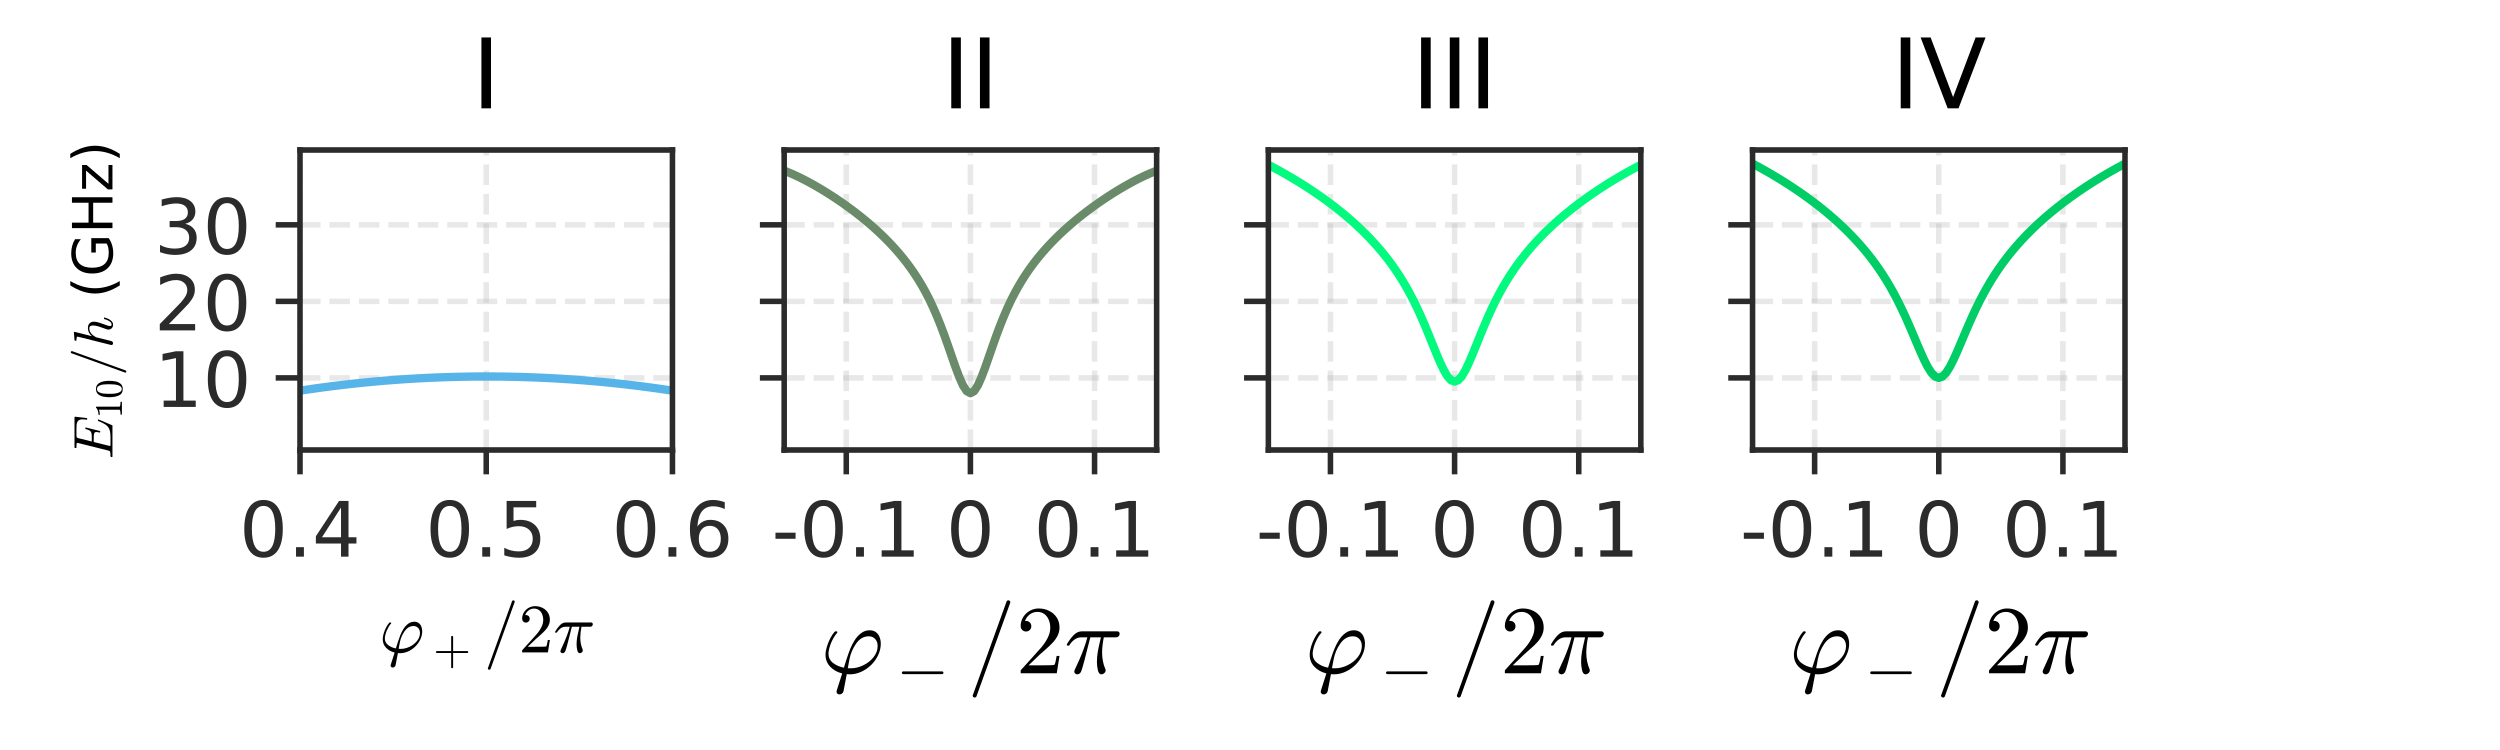 <?xml version="1.0" encoding="utf-8" standalone="no"?>
<!DOCTYPE svg PUBLIC "-//W3C//DTD SVG 1.1//EN"
  "http://www.w3.org/Graphics/SVG/1.1/DTD/svg11.dtd">
<!-- Created with matplotlib (https://matplotlib.org/) -->
<svg height="108pt" version="1.1" viewBox="0 0 360 108" width="360pt" xmlns="http://www.w3.org/2000/svg" xmlns:xlink="http://www.w3.org/1999/xlink">
 <defs>
  <style type="text/css">
*{stroke-linecap:butt;stroke-linejoin:round;}
  </style>
 </defs>
 <g id="figure_1">
  <g id="patch_1">
   <path d="M 0 108 
L 360 108 
L 360 0 
L 0 0 
z
" style="fill:none;"/>
  </g>
  <g id="axes_1">
   <g id="patch_2">
    <path d="M 43.2 64.8 
L 96.833 64.8 
L 96.833 21.6 
L 43.2 21.6 
z
" style="fill:none;"/>
   </g>
   <g id="matplotlib.axis_1">
    <g id="xtick_1">
     <g id="line2d_1">
      <path clip-path="url(#pff1acfbffd)" d="M 43.2 64.8 
L 43.2 21.6 
" style="fill:none;stroke:#b2b2b2;stroke-dasharray:2.96,1.28;stroke-dashoffset:0;stroke-opacity:0.3;stroke-width:0.8;"/>
     </g>
     <g id="line2d_2">
      <defs>
       <path d="M 0 0 
L 0 3.5 
" id="m7884e933aa" style="stroke:#2b2b2b;stroke-width:0.8;"/>
      </defs>
      <g>
       <use style="fill:#2b2b2b;stroke:#2b2b2b;stroke-width:0.8;" x="43.2" xlink:href="#m7884e933aa" y="64.8"/>
      </g>
     </g>
     <g id="text_1">
      <!-- 0.4 -->
      <defs>
       <path d="M 31.781 66.406 
Q 24.172 66.406 20.328 58.906 
Q 16.5 51.422 16.5 36.375 
Q 16.5 21.391 20.328 13.891 
Q 24.172 6.391 31.781 6.391 
Q 39.453 6.391 43.281 13.891 
Q 47.125 21.391 47.125 36.375 
Q 47.125 51.422 43.281 58.906 
Q 39.453 66.406 31.781 66.406 
z
M 31.781 74.219 
Q 44.047 74.219 50.516 64.516 
Q 56.984 54.828 56.984 36.375 
Q 56.984 17.969 50.516 8.266 
Q 44.047 -1.422 31.781 -1.422 
Q 19.531 -1.422 13.062 8.266 
Q 6.594 17.969 6.594 36.375 
Q 6.594 54.828 13.062 64.516 
Q 19.531 74.219 31.781 74.219 
z
" id="DejaVuSans-48"/>
       <path d="M 10.688 12.406 
L 21 12.406 
L 21 0 
L 10.688 0 
z
" id="DejaVuSans-46"/>
       <path d="M 37.797 64.312 
L 12.891 25.391 
L 37.797 25.391 
z
M 35.203 72.906 
L 47.609 72.906 
L 47.609 25.391 
L 58.016 25.391 
L 58.016 17.188 
L 47.609 17.188 
L 47.609 0 
L 37.797 0 
L 37.797 17.188 
L 4.891 17.188 
L 4.891 26.703 
z
" id="DejaVuSans-52"/>
      </defs>
      <g style="fill:#2b2b2b;" transform="translate(34.453 80.158)scale(0.11 -0.11)">
       <use xlink:href="#DejaVuSans-48"/>
       <use x="63.623" xlink:href="#DejaVuSans-46"/>
       <use x="95.41" xlink:href="#DejaVuSans-52"/>
      </g>
     </g>
    </g>
    <g id="xtick_2">
     <g id="line2d_3">
      <path clip-path="url(#pff1acfbffd)" d="M 70.016 64.8 
L 70.016 21.6 
" style="fill:none;stroke:#b2b2b2;stroke-dasharray:2.96,1.28;stroke-dashoffset:0;stroke-opacity:0.3;stroke-width:0.8;"/>
     </g>
     <g id="line2d_4">
      <g>
       <use style="fill:#2b2b2b;stroke:#2b2b2b;stroke-width:0.8;" x="70.016" xlink:href="#m7884e933aa" y="64.8"/>
      </g>
     </g>
     <g id="text_2">
      <!-- 0.5 -->
      <defs>
       <path d="M 10.797 72.906 
L 49.516 72.906 
L 49.516 64.594 
L 19.828 64.594 
L 19.828 46.734 
Q 21.969 47.469 24.109 47.828 
Q 26.266 48.188 28.422 48.188 
Q 40.625 48.188 47.75 41.5 
Q 54.891 34.812 54.891 23.391 
Q 54.891 11.625 47.562 5.094 
Q 40.234 -1.422 26.906 -1.422 
Q 22.312 -1.422 17.547 -0.641 
Q 12.797 0.141 7.719 1.703 
L 7.719 11.625 
Q 12.109 9.234 16.797 8.062 
Q 21.484 6.891 26.703 6.891 
Q 35.156 6.891 40.078 11.328 
Q 45.016 15.766 45.016 23.391 
Q 45.016 31 40.078 35.438 
Q 35.156 39.891 26.703 39.891 
Q 22.75 39.891 18.812 39.016 
Q 14.891 38.141 10.797 36.281 
z
" id="DejaVuSans-53"/>
      </defs>
      <g style="fill:#2b2b2b;" transform="translate(61.27 80.158)scale(0.11 -0.11)">
       <use xlink:href="#DejaVuSans-48"/>
       <use x="63.623" xlink:href="#DejaVuSans-46"/>
       <use x="95.41" xlink:href="#DejaVuSans-53"/>
      </g>
     </g>
    </g>
    <g id="xtick_3">
     <g id="line2d_5">
      <path clip-path="url(#pff1acfbffd)" d="M 96.833 64.8 
L 96.833 21.6 
" style="fill:none;stroke:#b2b2b2;stroke-dasharray:2.96,1.28;stroke-dashoffset:0;stroke-opacity:0.3;stroke-width:0.8;"/>
     </g>
     <g id="line2d_6">
      <g>
       <use style="fill:#2b2b2b;stroke:#2b2b2b;stroke-width:0.8;" x="96.833" xlink:href="#m7884e933aa" y="64.8"/>
      </g>
     </g>
     <g id="text_3">
      <!-- 0.6 -->
      <defs>
       <path d="M 33.016 40.375 
Q 26.375 40.375 22.484 35.828 
Q 18.609 31.297 18.609 23.391 
Q 18.609 15.531 22.484 10.953 
Q 26.375 6.391 33.016 6.391 
Q 39.656 6.391 43.531 10.953 
Q 47.406 15.531 47.406 23.391 
Q 47.406 31.297 43.531 35.828 
Q 39.656 40.375 33.016 40.375 
z
M 52.594 71.297 
L 52.594 62.312 
Q 48.875 64.062 45.094 64.984 
Q 41.312 65.922 37.594 65.922 
Q 27.828 65.922 22.672 59.328 
Q 17.531 52.734 16.797 39.406 
Q 19.672 43.656 24.016 45.922 
Q 28.375 48.188 33.594 48.188 
Q 44.578 48.188 50.953 41.516 
Q 57.328 34.859 57.328 23.391 
Q 57.328 12.156 50.688 5.359 
Q 44.047 -1.422 33.016 -1.422 
Q 20.359 -1.422 13.672 8.266 
Q 6.984 17.969 6.984 36.375 
Q 6.984 53.656 15.188 63.938 
Q 23.391 74.219 37.203 74.219 
Q 40.922 74.219 44.703 73.484 
Q 48.484 72.75 52.594 71.297 
z
" id="DejaVuSans-54"/>
      </defs>
      <g style="fill:#2b2b2b;" transform="translate(88.086 80.158)scale(0.11 -0.11)">
       <use xlink:href="#DejaVuSans-48"/>
       <use x="63.623" xlink:href="#DejaVuSans-46"/>
       <use x="95.41" xlink:href="#DejaVuSans-54"/>
      </g>
     </g>
    </g>
    <g id="text_4">
     <!-- $\varphi_+/2\pi$ -->
     <defs>
      <path d="M 16.312 -19 
Q 16.312 -18.609 16.5 -17.828 
L 22.125 -0.203 
Q 14.656 1.656 9.812 6.688 
Q 4.984 11.719 4.984 19 
Q 4.984 22.656 6.344 27.25 
Q 7.719 31.844 9.859 35.969 
Q 12.016 40.094 14.5 42.828 
Q 15.094 43.109 15.188 43.109 
L 16.406 43.109 
Q 16.703 43.109 16.938 42.812 
Q 17.188 42.531 17.188 42.188 
Q 17.188 41.797 17 41.609 
Q 15.328 39.797 13.734 37.188 
Q 12.156 34.578 10.906 31.688 
Q 9.672 28.812 8.844 25.641 
Q 8.016 22.469 8.016 20.125 
Q 8.016 14.203 12.719 10.562 
Q 17.438 6.938 23.875 5.719 
L 26.703 14.703 
Q 28.562 20.516 30.391 25.078 
Q 32.234 29.641 34.984 34 
Q 37.75 38.375 41.656 41.281 
Q 45.562 44.188 50.391 44.188 
Q 54.203 44.188 56.766 42.281 
Q 59.328 40.375 60.562 37.203 
Q 61.812 34.031 61.812 30.422 
Q 61.812 24.469 59.172 18.781 
Q 56.547 13.094 51.953 8.562 
Q 47.359 4.047 41.594 1.453 
Q 35.844 -1.125 29.984 -1.125 
Q 29.203 -1.078 28.297 -1.031 
Q 27.391 -0.984 26.812 -0.984 
L 23.484 -18.406 
Q 23.188 -19.875 21.984 -20.828 
Q 20.797 -21.781 19.281 -21.781 
Q 18.062 -21.781 17.188 -21.016 
Q 16.312 -20.266 16.312 -19 
z
M 27.875 5.172 
Q 29 5.078 31.109 5.078 
Q 37.312 5.078 43.719 8.125 
Q 50.141 11.188 54.359 16.5 
Q 58.594 21.828 58.594 28.078 
Q 58.594 30.906 57.438 33.156 
Q 56.297 35.406 54.219 36.688 
Q 52.156 37.984 49.422 37.984 
Q 41.656 37.984 36.422 30.469 
Q 31.203 22.953 29.594 14.312 
z
" id="Cmmi10-39"/>
      <path d="M 7.516 23 
Q 6.688 23 6.141 23.625 
Q 5.609 24.266 5.609 25 
Q 5.609 25.734 6.141 26.359 
Q 6.688 27 7.516 27 
L 36.922 27 
L 36.922 56.5 
Q 36.922 57.281 37.5 57.781 
Q 38.094 58.297 38.922 58.297 
Q 39.656 58.297 40.281 57.781 
Q 40.922 57.281 40.922 56.5 
L 40.922 27 
L 70.312 27 
Q 71.047 27 71.578 26.359 
Q 72.125 25.734 72.125 25 
Q 72.125 24.266 71.578 23.625 
Q 71.047 23 70.312 23 
L 40.922 23 
L 40.922 -6.5 
Q 40.922 -7.281 40.281 -7.781 
Q 39.656 -8.297 38.922 -8.297 
Q 38.094 -8.297 37.5 -7.781 
Q 36.922 -7.281 36.922 -6.5 
L 36.922 23 
z
" id="Cmr10-43"/>
      <path d="M 5.609 -23 
Q 5.609 -22.703 5.719 -22.609 
L 40.484 73.781 
Q 40.672 74.359 41.156 74.672 
Q 41.656 75 42.281 75 
Q 43.172 75 43.719 74.453 
Q 44.281 73.922 44.281 73 
L 44.281 72.609 
L 9.516 -23.781 
Q 8.938 -25 7.625 -25 
Q 6.781 -25 6.188 -24.406 
Q 5.609 -23.828 5.609 -23 
z
" id="Cmmi10-61"/>
      <path d="M 4.984 0 
L 4.984 2.688 
Q 4.984 2.938 5.172 3.219 
L 20.703 20.406 
Q 24.219 24.219 26.406 26.797 
Q 28.609 29.391 30.75 32.766 
Q 32.906 36.141 34.156 39.625 
Q 35.406 43.109 35.406 47.016 
Q 35.406 51.125 33.891 54.859 
Q 32.375 58.594 29.375 60.844 
Q 26.375 63.094 22.125 63.094 
Q 17.781 63.094 14.312 60.469 
Q 10.844 57.859 9.422 53.719 
Q 9.812 53.812 10.5 53.812 
Q 12.75 53.812 14.328 52.297 
Q 15.922 50.781 15.922 48.391 
Q 15.922 46.094 14.328 44.5 
Q 12.75 42.922 10.5 42.922 
Q 8.156 42.922 6.562 44.547 
Q 4.984 46.188 4.984 48.391 
Q 4.984 52.156 6.391 55.438 
Q 7.812 58.734 10.469 61.297 
Q 13.141 63.875 16.484 65.234 
Q 19.828 66.609 23.578 66.609 
Q 29.297 66.609 34.219 64.188 
Q 39.156 61.766 42.031 57.344 
Q 44.922 52.938 44.922 47.016 
Q 44.922 42.672 43.016 38.766 
Q 41.109 34.859 38.125 31.656 
Q 35.156 28.469 30.516 24.406 
Q 25.875 20.359 24.422 19 
L 13.094 8.109 
L 22.703 8.109 
Q 29.781 8.109 34.547 8.219 
Q 39.312 8.344 39.594 8.594 
Q 40.766 9.859 42 17.828 
L 44.922 17.828 
L 42.094 0 
z
" id="Cmr10-50"/>
      <path d="M 10.109 1.703 
Q 10.109 2.25 10.5 3.328 
Q 13.281 9.125 15.688 14.719 
Q 18.109 20.312 20.031 25.609 
Q 21.969 30.906 23.578 36.922 
L 17.188 36.922 
Q 13.531 36.922 10.344 34.625 
Q 7.172 32.328 5.078 28.812 
Q 4.891 28.422 4.5 28.422 
L 3.328 28.422 
Q 2.391 28.422 2.391 29.391 
Q 2.391 29.594 2.594 29.984 
Q 5.859 35.547 9.594 39.328 
Q 13.328 43.109 18.016 43.109 
L 54.297 43.109 
Q 55.328 43.109 56.047 42.422 
Q 56.781 41.75 56.781 40.578 
Q 56.781 39.109 55.734 38.016 
Q 54.688 36.922 53.219 36.922 
L 40.484 36.922 
Q 38.875 29.047 38.719 21.578 
Q 38.719 11.969 42.094 4.203 
Q 42.391 3.609 42.391 2.984 
Q 42.391 1.906 41.75 0.969 
Q 41.109 0.047 40.109 -0.531 
Q 39.109 -1.125 37.984 -1.125 
Q 35.359 -1.125 34.375 3.172 
Q 33.406 7.469 33.406 11.531 
Q 33.406 17.234 34.375 22.531 
Q 35.359 27.828 37.5 36.922 
L 26.609 36.922 
Q 18.703 4.891 17.094 1.609 
Q 15.672 -1.125 13.188 -1.125 
Q 11.969 -1.125 11.031 -0.312 
Q 10.109 0.484 10.109 1.703 
z
" id="Cmmi10-188"/>
     </defs>
     <g transform="translate(54.616 93.946)scale(0.1 -0.1)">
      <use xlink:href="#Cmmi10-39"/>
      <use transform="translate(77.672 -17.006)scale(0.7)" xlink:href="#Cmr10-43"/>
      <use transform="translate(150.72 0)" xlink:href="#Cmmi10-61"/>
      <use transform="translate(200.72 0)" xlink:href="#Cmr10-50"/>
      <use transform="translate(250.72 0)" xlink:href="#Cmmi10-188"/>
     </g>
    </g>
   </g>
   <g id="matplotlib.axis_2">
    <g id="ytick_1">
     <g id="line2d_7">
      <path clip-path="url(#pff1acfbffd)" d="M 43.2 54.421 
L 96.833 54.421 
" style="fill:none;stroke:#b2b2b2;stroke-dasharray:2.96,1.28;stroke-dashoffset:0;stroke-opacity:0.3;stroke-width:0.8;"/>
     </g>
     <g id="line2d_8">
      <defs>
       <path d="M 0 0 
L -3.5 0 
" id="mfc844dc242" style="stroke:#2b2b2b;stroke-width:0.8;"/>
      </defs>
      <g>
       <use style="fill:#2b2b2b;stroke:#2b2b2b;stroke-width:0.8;" x="43.2" xlink:href="#mfc844dc242" y="54.421"/>
      </g>
     </g>
     <g id="text_5">
      <!-- 10 -->
      <defs>
       <path d="M 12.406 8.297 
L 28.516 8.297 
L 28.516 63.922 
L 10.984 60.406 
L 10.984 69.391 
L 28.422 72.906 
L 38.281 72.906 
L 38.281 8.297 
L 54.391 8.297 
L 54.391 0 
L 12.406 0 
z
" id="DejaVuSans-49"/>
      </defs>
      <g style="fill:#2b2b2b;" transform="translate(22.203 58.6)scale(0.11 -0.11)">
       <use xlink:href="#DejaVuSans-49"/>
       <use x="63.623" xlink:href="#DejaVuSans-48"/>
      </g>
     </g>
    </g>
    <g id="ytick_2">
     <g id="line2d_9">
      <path clip-path="url(#pff1acfbffd)" d="M 43.2 43.398 
L 96.833 43.398 
" style="fill:none;stroke:#b2b2b2;stroke-dasharray:2.96,1.28;stroke-dashoffset:0;stroke-opacity:0.3;stroke-width:0.8;"/>
     </g>
     <g id="line2d_10">
      <g>
       <use style="fill:#2b2b2b;stroke:#2b2b2b;stroke-width:0.8;" x="43.2" xlink:href="#mfc844dc242" y="43.398"/>
      </g>
     </g>
     <g id="text_6">
      <!-- 20 -->
      <defs>
       <path d="M 19.188 8.297 
L 53.609 8.297 
L 53.609 0 
L 7.328 0 
L 7.328 8.297 
Q 12.938 14.109 22.625 23.891 
Q 32.328 33.688 34.812 36.531 
Q 39.547 41.844 41.422 45.531 
Q 43.312 49.219 43.312 52.781 
Q 43.312 58.594 39.234 62.25 
Q 35.156 65.922 28.609 65.922 
Q 23.969 65.922 18.812 64.312 
Q 13.672 62.703 7.812 59.422 
L 7.812 69.391 
Q 13.766 71.781 18.938 73 
Q 24.125 74.219 28.422 74.219 
Q 39.75 74.219 46.484 68.547 
Q 53.219 62.891 53.219 53.422 
Q 53.219 48.922 51.531 44.891 
Q 49.859 40.875 45.406 35.406 
Q 44.188 33.984 37.641 27.219 
Q 31.109 20.453 19.188 8.297 
z
" id="DejaVuSans-50"/>
      </defs>
      <g style="fill:#2b2b2b;" transform="translate(22.203 47.577)scale(0.11 -0.11)">
       <use xlink:href="#DejaVuSans-50"/>
       <use x="63.623" xlink:href="#DejaVuSans-48"/>
      </g>
     </g>
    </g>
    <g id="ytick_3">
     <g id="line2d_11">
      <path clip-path="url(#pff1acfbffd)" d="M 43.2 32.375 
L 96.833 32.375 
" style="fill:none;stroke:#b2b2b2;stroke-dasharray:2.96,1.28;stroke-dashoffset:0;stroke-opacity:0.3;stroke-width:0.8;"/>
     </g>
     <g id="line2d_12">
      <g>
       <use style="fill:#2b2b2b;stroke:#2b2b2b;stroke-width:0.8;" x="43.2" xlink:href="#mfc844dc242" y="32.375"/>
      </g>
     </g>
     <g id="text_7">
      <!-- 30 -->
      <defs>
       <path d="M 40.578 39.312 
Q 47.656 37.797 51.625 33 
Q 55.609 28.219 55.609 21.188 
Q 55.609 10.406 48.188 4.484 
Q 40.766 -1.422 27.094 -1.422 
Q 22.516 -1.422 17.656 -0.516 
Q 12.797 0.391 7.625 2.203 
L 7.625 11.719 
Q 11.719 9.328 16.594 8.109 
Q 21.484 6.891 26.812 6.891 
Q 36.078 6.891 40.938 10.547 
Q 45.797 14.203 45.797 21.188 
Q 45.797 27.641 41.281 31.266 
Q 36.766 34.906 28.719 34.906 
L 20.219 34.906 
L 20.219 43.016 
L 29.109 43.016 
Q 36.375 43.016 40.234 45.922 
Q 44.094 48.828 44.094 54.297 
Q 44.094 59.906 40.109 62.906 
Q 36.141 65.922 28.719 65.922 
Q 24.656 65.922 20.016 65.031 
Q 15.375 64.156 9.812 62.312 
L 9.812 71.094 
Q 15.438 72.656 20.344 73.438 
Q 25.25 74.219 29.594 74.219 
Q 40.828 74.219 47.359 69.109 
Q 53.906 64.016 53.906 55.328 
Q 53.906 49.266 50.438 45.094 
Q 46.969 40.922 40.578 39.312 
z
" id="DejaVuSans-51"/>
      </defs>
      <g style="fill:#2b2b2b;" transform="translate(22.203 36.554)scale(0.11 -0.11)">
       <use xlink:href="#DejaVuSans-51"/>
       <use x="63.623" xlink:href="#DejaVuSans-48"/>
      </g>
     </g>
    </g>
    <g id="text_8">
     <!-- $E_{10}/h$ (GHz) -->
     <defs>
      <path d="M 4.688 0 
Q 3.719 0 3.719 1.312 
Q 3.766 1.562 3.906 2.172 
Q 4.047 2.781 4.312 3.141 
Q 4.594 3.516 4.984 3.516 
Q 11.078 3.516 13.484 4.203 
Q 14.797 4.641 15.375 6.891 
L 29.109 61.812 
Q 29.297 62.797 29.297 63.188 
Q 29.297 64.266 28.078 64.406 
Q 26.219 64.797 20.906 64.797 
Q 19.922 64.797 19.922 66.109 
Q 19.969 66.359 20.109 66.969 
Q 20.266 67.578 20.531 67.938 
Q 20.797 68.312 21.188 68.312 
L 75.391 68.312 
Q 76.422 68.312 76.422 67 
L 74.031 46.297 
Q 74.031 46.047 73.656 45.719 
Q 73.297 45.406 73 45.406 
L 72.125 45.406 
Q 71.094 45.406 71.094 46.688 
Q 71.688 51.562 71.688 53.906 
Q 71.688 57.906 70.312 60.125 
Q 68.953 62.359 66.672 63.328 
Q 64.406 64.312 61.641 64.547 
Q 58.891 64.797 54.391 64.797 
L 43.016 64.797 
Q 40.281 64.797 39.406 64.328 
Q 38.531 63.875 37.797 61.375 
L 31.781 37.203 
L 39.594 37.203 
Q 44.672 37.203 47.266 37.906 
Q 49.859 38.625 51.359 40.859 
Q 52.875 43.109 54.109 48 
Q 54.203 48.344 54.469 48.609 
Q 54.734 48.875 55.078 48.875 
L 56 48.875 
Q 56.984 48.875 56.984 47.609 
L 50.781 22.906 
Q 50.594 22.016 49.812 22.016 
L 48.875 22.016 
Q 47.906 22.016 47.906 23.297 
Q 48.875 27.297 48.875 29.203 
Q 48.875 32.125 46.234 32.906 
Q 43.609 33.688 39.203 33.688 
L 30.906 33.688 
L 24.125 6.5 
Q 23.688 5.281 23.688 4.297 
Q 23.688 3.516 27.094 3.516 
L 39.203 3.516 
Q 46.438 3.516 50.922 4.641 
Q 55.422 5.766 58.375 8.219 
Q 61.328 10.688 63.469 14.5 
Q 65.625 18.312 68.703 25.594 
Q 68.891 26.219 69.578 26.219 
L 70.516 26.219 
Q 70.906 26.219 71.188 25.875 
Q 71.484 25.531 71.484 25.094 
Q 71.484 24.906 71.391 24.703 
L 61.078 0.594 
Q 60.891 0 60.297 0 
z
" id="Cmmi10-69"/>
      <path d="M 9.281 0 
L 9.281 3.516 
Q 21.781 3.516 21.781 6.688 
L 21.781 59.188 
Q 16.609 56.688 8.688 56.688 
L 8.688 60.203 
Q 20.953 60.203 27.203 66.609 
L 28.609 66.609 
Q 28.953 66.609 29.266 66.328 
Q 29.594 66.062 29.594 65.719 
L 29.594 6.688 
Q 29.594 3.516 42.094 3.516 
L 42.094 0 
z
" id="Cmr10-49"/>
      <path d="M 25 -2.203 
Q 12.75 -2.203 8.328 7.875 
Q 3.906 17.969 3.906 31.891 
Q 3.906 40.578 5.484 48.234 
Q 7.078 55.906 11.781 61.25 
Q 16.5 66.609 25 66.609 
Q 31.594 66.609 35.781 63.375 
Q 39.984 60.156 42.188 55.047 
Q 44.391 49.953 45.188 44.109 
Q 46 38.281 46 31.891 
Q 46 23.297 44.406 15.797 
Q 42.828 8.297 38.188 3.047 
Q 33.547 -2.203 25 -2.203 
z
M 25 0.391 
Q 30.562 0.391 33.297 6.094 
Q 36.031 11.812 36.672 18.75 
Q 37.312 25.688 37.312 33.5 
Q 37.312 41.016 36.672 47.359 
Q 36.031 53.719 33.312 58.859 
Q 30.609 64.016 25 64.016 
Q 19.344 64.016 16.609 58.828 
Q 13.875 53.656 13.234 47.328 
Q 12.594 41.016 12.594 33.5 
Q 12.594 27.938 12.859 23 
Q 13.141 18.062 14.312 12.812 
Q 15.484 7.562 18.094 3.969 
Q 20.703 0.391 25 0.391 
z
" id="Cmr10-48"/>
      <path d="M 5.328 1.812 
Q 5.328 2.391 5.422 2.688 
L 19.922 60.5 
Q 20.312 62.203 20.406 63.188 
Q 20.406 64.797 13.922 64.797 
Q 12.891 64.797 12.891 66.109 
Q 12.938 66.359 13.109 66.984 
Q 13.281 67.625 13.547 67.969 
Q 13.812 68.312 14.312 68.312 
L 27.781 69.391 
L 28.078 69.391 
Q 28.078 69.281 28.422 69.109 
Q 28.766 68.953 28.812 68.891 
Q 29 68.406 29 68.109 
L 21.188 36.922 
Q 27.344 44.188 35.797 44.188 
Q 39.312 44.188 41.875 42.969 
Q 44.438 41.75 45.875 39.281 
Q 47.312 36.812 47.312 33.406 
Q 47.312 29.297 45.484 23.484 
Q 43.656 17.672 40.922 10.5 
Q 39.5 7.234 39.5 4.5 
Q 39.5 1.516 41.797 1.516 
Q 45.703 1.516 48.312 5.688 
Q 50.922 9.859 52 14.703 
Q 52.203 15.281 52.781 15.281 
L 54 15.281 
Q 54.391 15.281 54.641 15.016 
Q 54.891 14.75 54.891 14.406 
Q 54.891 14.312 54.781 14.109 
Q 53.906 10.5 52.172 7 
Q 50.438 3.516 47.797 1.188 
Q 45.172 -1.125 41.609 -1.125 
Q 38.094 -1.125 35.594 1.297 
Q 33.109 3.719 33.109 7.172 
Q 33.109 9.031 33.891 11.078 
Q 36.719 18.609 38.594 24.516 
Q 40.484 30.422 40.484 34.906 
Q 40.484 37.797 39.359 39.703 
Q 38.234 41.609 35.594 41.609 
Q 30.219 41.609 26.219 38.312 
Q 22.219 35.016 19.281 29.594 
L 12.5 2.297 
Q 12.109 0.781 10.984 -0.172 
Q 9.859 -1.125 8.406 -1.125 
Q 7.125 -1.125 6.219 -0.266 
Q 5.328 0.594 5.328 1.812 
z
" id="Cmmi10-104"/>
      <path id="DejaVuSans-32"/>
      <path d="M 31 75.875 
Q 24.469 64.656 21.281 53.656 
Q 18.109 42.672 18.109 31.391 
Q 18.109 20.125 21.312 9.062 
Q 24.516 -2 31 -13.188 
L 23.188 -13.188 
Q 15.875 -1.703 12.234 9.375 
Q 8.594 20.453 8.594 31.391 
Q 8.594 42.281 12.203 53.312 
Q 15.828 64.359 23.188 75.875 
z
" id="DejaVuSans-40"/>
      <path d="M 59.516 10.406 
L 59.516 29.984 
L 43.406 29.984 
L 43.406 38.094 
L 69.281 38.094 
L 69.281 6.781 
Q 63.578 2.734 56.688 0.656 
Q 49.812 -1.422 42 -1.422 
Q 24.906 -1.422 15.25 8.562 
Q 5.609 18.562 5.609 36.375 
Q 5.609 54.25 15.25 64.234 
Q 24.906 74.219 42 74.219 
Q 49.125 74.219 55.547 72.453 
Q 61.969 70.703 67.391 67.281 
L 67.391 56.781 
Q 61.922 61.422 55.766 63.766 
Q 49.609 66.109 42.828 66.109 
Q 29.438 66.109 22.719 58.641 
Q 16.016 51.172 16.016 36.375 
Q 16.016 21.625 22.719 14.156 
Q 29.438 6.688 42.828 6.688 
Q 48.047 6.688 52.141 7.594 
Q 56.25 8.5 59.516 10.406 
z
" id="DejaVuSans-71"/>
      <path d="M 9.812 72.906 
L 19.672 72.906 
L 19.672 43.016 
L 55.516 43.016 
L 55.516 72.906 
L 65.375 72.906 
L 65.375 0 
L 55.516 0 
L 55.516 34.719 
L 19.672 34.719 
L 19.672 0 
L 9.812 0 
z
" id="DejaVuSans-72"/>
      <path d="M 5.516 54.688 
L 48.188 54.688 
L 48.188 46.484 
L 14.406 7.172 
L 48.188 7.172 
L 48.188 0 
L 4.297 0 
L 4.297 8.203 
L 38.094 47.516 
L 5.516 47.516 
z
" id="DejaVuSans-122"/>
      <path d="M 8.016 75.875 
L 15.828 75.875 
Q 23.141 64.359 26.781 53.312 
Q 30.422 42.281 30.422 31.391 
Q 30.422 20.453 26.781 9.375 
Q 23.141 -1.703 15.828 -13.188 
L 8.016 -13.188 
Q 14.5 -2 17.703 9.062 
Q 20.906 20.125 20.906 31.391 
Q 20.906 42.672 17.703 53.656 
Q 14.5 64.656 8.016 75.875 
z
" id="DejaVuSans-41"/>
     </defs>
     <g transform="translate(16.203 66.12)rotate(-90)scale(0.08 -0.08)">
      <use transform="translate(0 0.125)" xlink:href="#Cmmi10-69"/>
      <use transform="translate(73.779 -16.881)scale(0.7)" xlink:href="#Cmr10-49"/>
      <use transform="translate(108.779 -16.881)scale(0.7)" xlink:href="#Cmr10-48"/>
      <use transform="translate(150.157 0.125)" xlink:href="#Cmmi10-61"/>
      <use transform="translate(200.157 0.125)" xlink:href="#Cmmi10-104"/>
      <use transform="translate(257.774 0.125)" xlink:href="#DejaVuSans-32"/>
      <use transform="translate(289.561 0.125)" xlink:href="#DejaVuSans-40"/>
      <use transform="translate(328.575 0.125)" xlink:href="#DejaVuSans-71"/>
      <use transform="translate(406.065 0.125)" xlink:href="#DejaVuSans-72"/>
      <use transform="translate(481.26 0.125)" xlink:href="#DejaVuSans-122"/>
      <use transform="translate(533.75 0.125)" xlink:href="#DejaVuSans-41"/>
     </g>
    </g>
   </g>
   <g id="line2d_13">
    <path clip-path="url(#pff1acfbffd)" d="M 34.183 62.836 
L 34.9 59.105 
L 35.617 57.589 
L 36.333 57.449 
L 37.05 57.312 
L 37.767 57.178 
L 38.483 57.047 
L 39.2 56.919 
L 39.917 56.794 
L 40.633 56.672 
L 41.35 56.552 
L 42.067 56.436 
L 42.783 56.323 
L 43.5 56.212 
L 44.217 56.105 
L 44.933 56.001 
L 45.65 55.899 
L 46.367 55.801 
L 47.083 55.706 
L 47.8 55.613 
L 48.517 55.524 
L 49.233 55.438 
L 49.95 55.354 
L 50.667 55.274 
L 51.383 55.196 
L 52.1 55.122 
L 52.817 55.051 
L 53.533 54.982 
L 54.25 54.917 
L 54.966 54.854 
L 55.683 54.794 
L 56.4 54.738 
L 57.116 54.684 
L 57.833 54.633 
L 58.55 54.585 
L 59.266 54.54 
L 59.983 54.498 
L 60.7 54.459 
L 61.416 54.423 
L 62.133 54.39 
L 62.85 54.359 
L 63.566 54.332 
L 64.283 54.307 
L 65 54.286 
L 65.716 54.267 
L 66.433 54.251 
L 67.15 54.238 
L 67.866 54.228 
L 68.583 54.221 
L 69.3 54.216 
L 70.016 54.215 
L 70.733 54.216 
L 71.45 54.221 
L 72.166 54.228 
L 72.883 54.238 
L 73.6 54.251 
L 74.316 54.267 
L 75.033 54.286 
L 75.75 54.307 
L 76.466 54.332 
L 77.183 54.359 
L 77.9 54.39 
L 78.616 54.423 
L 79.333 54.459 
L 80.05 54.498 
L 80.766 54.54 
L 81.483 54.585 
L 82.2 54.633 
L 82.916 54.684 
L 83.633 54.738 
L 84.35 54.794 
L 85.066 54.854 
L 85.783 54.917 
L 86.499 54.982 
L 87.216 55.051 
L 87.933 55.122 
L 88.649 55.196 
L 89.366 55.274 
L 90.083 55.354 
L 90.799 55.438 
L 91.516 55.524 
L 92.233 55.613 
L 92.949 55.706 
L 93.666 55.801 
L 94.383 55.899 
L 95.099 56.001 
L 95.816 56.105 
L 96.533 56.212 
L 97.249 56.323 
L 97.966 56.436 
L 98.683 56.552 
L 99.399 56.672 
L 100.116 56.794 
L 100.833 56.919 
L 101.549 57.047 
L 102.266 57.178 
L 102.983 57.312 
L 103.699 57.449 
L 104.416 57.589 
L 105.133 59.105 
L 105.849 62.836 
" style="fill:none;stroke:#56b4e9;stroke-linecap:square;stroke-width:1.2;"/>
   </g>
   <g id="patch_3">
    <path d="M 43.2 64.8 
L 43.2 21.6 
" style="fill:none;stroke:#2b2b2b;stroke-linecap:square;stroke-linejoin:miter;stroke-width:0.8;"/>
   </g>
   <g id="patch_4">
    <path d="M 96.833 64.8 
L 96.833 21.6 
" style="fill:none;stroke:#2b2b2b;stroke-linecap:square;stroke-linejoin:miter;stroke-width:0.8;"/>
   </g>
   <g id="patch_5">
    <path d="M 43.2 64.8 
L 96.833 64.8 
" style="fill:none;stroke:#2b2b2b;stroke-linecap:square;stroke-linejoin:miter;stroke-width:0.8;"/>
   </g>
   <g id="patch_6">
    <path d="M 43.2 21.6 
L 96.833 21.6 
" style="fill:none;stroke:#2b2b2b;stroke-linecap:square;stroke-linejoin:miter;stroke-width:0.8;"/>
   </g>
   <g id="text_9">
    <!-- I -->
    <defs>
     <path d="M 9.812 72.906 
L 19.672 72.906 
L 19.672 0 
L 9.812 0 
z
" id="DejaVuSans-73"/>
    </defs>
    <g transform="translate(67.951 15.6)scale(0.14 -0.14)">
     <use xlink:href="#DejaVuSans-73"/>
    </g>
   </g>
  </g>
  <g id="axes_2">
   <g id="patch_7">
    <path d="M 112.922 64.8 
L 166.555 64.8 
L 166.555 21.6 
L 112.922 21.6 
z
" style="fill:none;"/>
   </g>
   <g id="matplotlib.axis_3">
    <g id="xtick_4">
     <g id="line2d_14">
      <path clip-path="url(#pdc8abafeaf)" d="M 121.861 64.8 
L 121.861 21.6 
" style="fill:none;stroke:#b2b2b2;stroke-dasharray:2.96,1.28;stroke-dashoffset:0;stroke-opacity:0.3;stroke-width:0.8;"/>
     </g>
     <g id="line2d_15">
      <g>
       <use style="fill:#2b2b2b;stroke:#2b2b2b;stroke-width:0.8;" x="121.861" xlink:href="#m7884e933aa" y="64.8"/>
      </g>
     </g>
     <g id="text_10">
      <!-- -0.1 -->
      <defs>
       <path d="M 4.891 31.391 
L 31.203 31.391 
L 31.203 23.391 
L 4.891 23.391 
z
" id="DejaVuSans-45"/>
      </defs>
      <g style="fill:#2b2b2b;" transform="translate(111.13 80.158)scale(0.11 -0.11)">
       <use xlink:href="#DejaVuSans-45"/>
       <use x="36.084" xlink:href="#DejaVuSans-48"/>
       <use x="99.707" xlink:href="#DejaVuSans-46"/>
       <use x="131.494" xlink:href="#DejaVuSans-49"/>
      </g>
     </g>
    </g>
    <g id="xtick_5">
     <g id="line2d_16">
      <path clip-path="url(#pdc8abafeaf)" d="M 139.739 64.8 
L 139.739 21.6 
" style="fill:none;stroke:#b2b2b2;stroke-dasharray:2.96,1.28;stroke-dashoffset:0;stroke-opacity:0.3;stroke-width:0.8;"/>
     </g>
     <g id="line2d_17">
      <g>
       <use style="fill:#2b2b2b;stroke:#2b2b2b;stroke-width:0.8;" x="139.739" xlink:href="#m7884e933aa" y="64.8"/>
      </g>
     </g>
     <g id="text_11">
      <!-- 0 -->
      <g style="fill:#2b2b2b;" transform="translate(136.239 80.158)scale(0.11 -0.11)">
       <use xlink:href="#DejaVuSans-48"/>
      </g>
     </g>
    </g>
    <g id="xtick_6">
     <g id="line2d_18">
      <path clip-path="url(#pdc8abafeaf)" d="M 157.616 64.8 
L 157.616 21.6 
" style="fill:none;stroke:#b2b2b2;stroke-dasharray:2.96,1.28;stroke-dashoffset:0;stroke-opacity:0.3;stroke-width:0.8;"/>
     </g>
     <g id="line2d_19">
      <g>
       <use style="fill:#2b2b2b;stroke:#2b2b2b;stroke-width:0.8;" x="157.616" xlink:href="#m7884e933aa" y="64.8"/>
      </g>
     </g>
     <g id="text_12">
      <!-- 0.1 -->
      <g style="fill:#2b2b2b;" transform="translate(148.87 80.158)scale(0.11 -0.11)">
       <use xlink:href="#DejaVuSans-48"/>
       <use x="63.623" xlink:href="#DejaVuSans-46"/>
       <use x="95.41" xlink:href="#DejaVuSans-49"/>
      </g>
     </g>
    </g>
    <g id="text_13">
     <!-- $\varphi_-/2\pi$ -->
     <defs>
      <path d="M 10.203 23 
Q 9.375 23 8.828 23.625 
Q 8.297 24.266 8.297 25 
Q 8.297 25.734 8.828 26.359 
Q 9.375 27 10.203 27 
L 67.578 27 
Q 68.359 27 68.875 26.359 
Q 69.391 25.734 69.391 25 
Q 69.391 24.266 68.875 23.625 
Q 68.359 23 67.578 23 
z
" id="Cmsy10-161"/>
     </defs>
     <g transform="translate(118.179 96.946)scale(0.14 -0.14)">
      <use xlink:href="#Cmmi10-39"/>
      <use transform="translate(77.672 -17.006)scale(0.7)" xlink:href="#Cmsy10-161"/>
      <use transform="translate(150.72 0)" xlink:href="#Cmmi10-61"/>
      <use transform="translate(200.72 0)" xlink:href="#Cmr10-50"/>
      <use transform="translate(250.72 0)" xlink:href="#Cmmi10-188"/>
     </g>
    </g>
   </g>
   <g id="matplotlib.axis_4">
    <g id="ytick_4">
     <g id="line2d_20">
      <path clip-path="url(#pdc8abafeaf)" d="M 112.922 54.421 
L 166.555 54.421 
" style="fill:none;stroke:#b2b2b2;stroke-dasharray:2.96,1.28;stroke-dashoffset:0;stroke-opacity:0.3;stroke-width:0.8;"/>
     </g>
     <g id="line2d_21">
      <g>
       <use style="fill:#2b2b2b;stroke:#2b2b2b;stroke-width:0.8;" x="112.922" xlink:href="#mfc844dc242" y="54.421"/>
      </g>
     </g>
    </g>
    <g id="ytick_5">
     <g id="line2d_22">
      <path clip-path="url(#pdc8abafeaf)" d="M 112.922 43.398 
L 166.555 43.398 
" style="fill:none;stroke:#b2b2b2;stroke-dasharray:2.96,1.28;stroke-dashoffset:0;stroke-opacity:0.3;stroke-width:0.8;"/>
     </g>
     <g id="line2d_23">
      <g>
       <use style="fill:#2b2b2b;stroke:#2b2b2b;stroke-width:0.8;" x="112.922" xlink:href="#mfc844dc242" y="43.398"/>
      </g>
     </g>
    </g>
    <g id="ytick_6">
     <g id="line2d_24">
      <path clip-path="url(#pdc8abafeaf)" d="M 112.922 32.375 
L 166.555 32.375 
" style="fill:none;stroke:#b2b2b2;stroke-dasharray:2.96,1.28;stroke-dashoffset:0;stroke-opacity:0.3;stroke-width:0.8;"/>
     </g>
     <g id="line2d_25">
      <g>
       <use style="fill:#2b2b2b;stroke:#2b2b2b;stroke-width:0.8;" x="112.922" xlink:href="#mfc844dc242" y="32.375"/>
      </g>
     </g>
    </g>
   </g>
   <g id="line2d_26">
    <path clip-path="url(#pdc8abafeaf)" d="M 112.922 24.579 
L 113.459 24.793 
L 113.995 25.019 
L 114.531 25.26 
L 115.068 25.513 
L 115.604 25.778 
L 116.14 26.056 
L 116.677 26.344 
L 117.213 26.642 
L 117.749 26.95 
L 118.286 27.267 
L 118.822 27.594 
L 119.358 27.93 
L 119.895 28.275 
L 120.431 28.629 
L 120.967 28.992 
L 121.504 29.365 
L 122.04 29.748 
L 122.576 30.141 
L 123.113 30.546 
L 123.649 30.961 
L 124.185 31.388 
L 124.722 31.829 
L 125.258 32.283 
L 125.794 32.752 
L 126.331 33.236 
L 126.867 33.738 
L 127.403 34.259 
L 127.94 34.801 
L 128.476 35.366 
L 129.012 35.956 
L 129.549 36.575 
L 130.085 37.226 
L 130.621 37.913 
L 131.158 38.642 
L 131.694 39.418 
L 132.23 40.247 
L 132.767 41.14 
L 133.303 42.103 
L 133.839 43.148 
L 134.376 44.283 
L 134.912 45.516 
L 135.448 46.849 
L 135.984 48.276 
L 136.521 49.781 
L 137.057 51.328 
L 137.593 52.86 
L 138.13 54.29 
L 138.666 55.496 
L 139.202 56.323 
L 139.739 56.62 
L 140.275 56.323 
L 140.811 55.496 
L 141.348 54.29 
L 141.884 52.86 
L 142.42 51.328 
L 142.957 49.781 
L 143.493 48.276 
L 144.029 46.849 
L 144.566 45.516 
L 145.102 44.283 
L 145.638 43.148 
L 146.175 42.103 
L 146.711 41.14 
L 147.247 40.247 
L 147.784 39.418 
L 148.32 38.642 
L 148.856 37.913 
L 149.393 37.226 
L 149.929 36.575 
L 150.465 35.956 
L 151.002 35.366 
L 151.538 34.801 
L 152.074 34.259 
L 152.611 33.738 
L 153.147 33.236 
L 153.683 32.752 
L 154.22 32.283 
L 154.756 31.829 
L 155.292 31.388 
L 155.829 30.961 
L 156.365 30.546 
L 156.901 30.141 
L 157.438 29.748 
L 157.974 29.365 
L 158.51 28.992 
L 159.047 28.629 
L 159.583 28.275 
L 160.119 27.93 
L 160.656 27.594 
L 161.192 27.267 
L 161.728 26.95 
L 162.264 26.642 
L 162.801 26.344 
L 163.337 26.056 
L 163.873 25.778 
L 164.41 25.513 
L 164.946 25.26 
L 165.482 25.019 
L 166.019 24.793 
L 166.555 24.579 
" style="fill:none;stroke:#698b69;stroke-linecap:square;stroke-width:1.2;"/>
   </g>
   <g id="patch_8">
    <path d="M 112.922 64.8 
L 112.922 21.6 
" style="fill:none;stroke:#2b2b2b;stroke-linecap:square;stroke-linejoin:miter;stroke-width:0.8;"/>
   </g>
   <g id="patch_9">
    <path d="M 166.555 64.8 
L 166.555 21.6 
" style="fill:none;stroke:#2b2b2b;stroke-linecap:square;stroke-linejoin:miter;stroke-width:0.8;"/>
   </g>
   <g id="patch_10">
    <path d="M 112.922 64.8 
L 166.555 64.8 
" style="fill:none;stroke:#2b2b2b;stroke-linecap:square;stroke-linejoin:miter;stroke-width:0.8;"/>
   </g>
   <g id="patch_11">
    <path d="M 112.922 21.6 
L 166.555 21.6 
" style="fill:none;stroke:#2b2b2b;stroke-linecap:square;stroke-linejoin:miter;stroke-width:0.8;"/>
   </g>
   <g id="text_14">
    <!-- II -->
    <g transform="translate(135.609 15.6)scale(0.14 -0.14)">
     <use xlink:href="#DejaVuSans-73"/>
     <use x="29.492" xlink:href="#DejaVuSans-73"/>
    </g>
   </g>
  </g>
  <g id="axes_3">
   <g id="patch_12">
    <path d="M 182.645 64.8 
L 236.278 64.8 
L 236.278 21.6 
L 182.645 21.6 
z
" style="fill:none;"/>
   </g>
   <g id="matplotlib.axis_5">
    <g id="xtick_7">
     <g id="line2d_27">
      <path clip-path="url(#p281b3b2004)" d="M 191.584 64.8 
L 191.584 21.6 
" style="fill:none;stroke:#b2b2b2;stroke-dasharray:2.96,1.28;stroke-dashoffset:0;stroke-opacity:0.3;stroke-width:0.8;"/>
     </g>
     <g id="line2d_28">
      <g>
       <use style="fill:#2b2b2b;stroke:#2b2b2b;stroke-width:0.8;" x="191.584" xlink:href="#m7884e933aa" y="64.8"/>
      </g>
     </g>
     <g id="text_15">
      <!-- -0.1 -->
      <g style="fill:#2b2b2b;" transform="translate(180.853 80.158)scale(0.11 -0.11)">
       <use xlink:href="#DejaVuSans-45"/>
       <use x="36.084" xlink:href="#DejaVuSans-48"/>
       <use x="99.707" xlink:href="#DejaVuSans-46"/>
       <use x="131.494" xlink:href="#DejaVuSans-49"/>
      </g>
     </g>
    </g>
    <g id="xtick_8">
     <g id="line2d_29">
      <path clip-path="url(#p281b3b2004)" d="M 209.461 64.8 
L 209.461 21.6 
" style="fill:none;stroke:#b2b2b2;stroke-dasharray:2.96,1.28;stroke-dashoffset:0;stroke-opacity:0.3;stroke-width:0.8;"/>
     </g>
     <g id="line2d_30">
      <g>
       <use style="fill:#2b2b2b;stroke:#2b2b2b;stroke-width:0.8;" x="209.461" xlink:href="#m7884e933aa" y="64.8"/>
      </g>
     </g>
     <g id="text_16">
      <!-- 0 -->
      <g style="fill:#2b2b2b;" transform="translate(205.962 80.158)scale(0.11 -0.11)">
       <use xlink:href="#DejaVuSans-48"/>
      </g>
     </g>
    </g>
    <g id="xtick_9">
     <g id="line2d_31">
      <path clip-path="url(#p281b3b2004)" d="M 227.339 64.8 
L 227.339 21.6 
" style="fill:none;stroke:#b2b2b2;stroke-dasharray:2.96,1.28;stroke-dashoffset:0;stroke-opacity:0.3;stroke-width:0.8;"/>
     </g>
     <g id="line2d_32">
      <g>
       <use style="fill:#2b2b2b;stroke:#2b2b2b;stroke-width:0.8;" x="227.339" xlink:href="#m7884e933aa" y="64.8"/>
      </g>
     </g>
     <g id="text_17">
      <!-- 0.1 -->
      <g style="fill:#2b2b2b;" transform="translate(218.592 80.158)scale(0.11 -0.11)">
       <use xlink:href="#DejaVuSans-48"/>
       <use x="63.623" xlink:href="#DejaVuSans-46"/>
       <use x="95.41" xlink:href="#DejaVuSans-49"/>
      </g>
     </g>
    </g>
    <g id="text_18">
     <!-- $\varphi_-/2\pi$ -->
     <g transform="translate(187.901 96.946)scale(0.14 -0.14)">
      <use xlink:href="#Cmmi10-39"/>
      <use transform="translate(77.672 -17.006)scale(0.7)" xlink:href="#Cmsy10-161"/>
      <use transform="translate(150.72 0)" xlink:href="#Cmmi10-61"/>
      <use transform="translate(200.72 0)" xlink:href="#Cmr10-50"/>
      <use transform="translate(250.72 0)" xlink:href="#Cmmi10-188"/>
     </g>
    </g>
   </g>
   <g id="matplotlib.axis_6">
    <g id="ytick_7">
     <g id="line2d_33">
      <path clip-path="url(#p281b3b2004)" d="M 182.645 54.421 
L 236.278 54.421 
" style="fill:none;stroke:#b2b2b2;stroke-dasharray:2.96,1.28;stroke-dashoffset:0;stroke-opacity:0.3;stroke-width:0.8;"/>
     </g>
     <g id="line2d_34">
      <g>
       <use style="fill:#2b2b2b;stroke:#2b2b2b;stroke-width:0.8;" x="182.645" xlink:href="#mfc844dc242" y="54.421"/>
      </g>
     </g>
    </g>
    <g id="ytick_8">
     <g id="line2d_35">
      <path clip-path="url(#p281b3b2004)" d="M 182.645 43.398 
L 236.278 43.398 
" style="fill:none;stroke:#b2b2b2;stroke-dasharray:2.96,1.28;stroke-dashoffset:0;stroke-opacity:0.3;stroke-width:0.8;"/>
     </g>
     <g id="line2d_36">
      <g>
       <use style="fill:#2b2b2b;stroke:#2b2b2b;stroke-width:0.8;" x="182.645" xlink:href="#mfc844dc242" y="43.398"/>
      </g>
     </g>
    </g>
    <g id="ytick_9">
     <g id="line2d_37">
      <path clip-path="url(#p281b3b2004)" d="M 182.645 32.375 
L 236.278 32.375 
" style="fill:none;stroke:#b2b2b2;stroke-dasharray:2.96,1.28;stroke-dashoffset:0;stroke-opacity:0.3;stroke-width:0.8;"/>
     </g>
     <g id="line2d_38">
      <g>
       <use style="fill:#2b2b2b;stroke:#2b2b2b;stroke-width:0.8;" x="182.645" xlink:href="#mfc844dc242" y="32.375"/>
      </g>
     </g>
    </g>
   </g>
   <g id="line2d_39">
    <path clip-path="url(#p281b3b2004)" d="M 182.645 23.739 
L 183.181 24.019 
L 183.718 24.306 
L 184.254 24.599 
L 184.79 24.898 
L 185.327 25.204 
L 185.863 25.516 
L 186.399 25.835 
L 186.936 26.16 
L 187.472 26.493 
L 188.008 26.834 
L 188.544 27.182 
L 189.081 27.538 
L 189.617 27.902 
L 190.153 28.275 
L 190.69 28.657 
L 191.226 29.048 
L 191.762 29.45 
L 192.299 29.862 
L 192.835 30.285 
L 193.371 30.72 
L 193.908 31.168 
L 194.444 31.629 
L 194.98 32.105 
L 195.517 32.596 
L 196.053 33.104 
L 196.589 33.631 
L 197.126 34.177 
L 197.662 34.746 
L 198.198 35.338 
L 198.735 35.956 
L 199.271 36.603 
L 199.807 37.283 
L 200.344 37.999 
L 200.88 38.755 
L 201.416 39.556 
L 201.953 40.407 
L 202.489 41.313 
L 203.025 42.281 
L 203.562 43.316 
L 204.098 44.42 
L 204.634 45.595 
L 205.171 46.836 
L 205.707 48.131 
L 206.243 49.459 
L 206.78 50.784 
L 207.316 52.054 
L 207.852 53.198 
L 208.389 54.125 
L 208.925 54.738 
L 209.461 54.953 
L 209.998 54.738 
L 210.534 54.125 
L 211.07 53.198 
L 211.607 52.054 
L 212.143 50.784 
L 212.679 49.459 
L 213.216 48.131 
L 213.752 46.836 
L 214.288 45.595 
L 214.824 44.42 
L 215.361 43.316 
L 215.897 42.281 
L 216.433 41.313 
L 216.97 40.407 
L 217.506 39.556 
L 218.042 38.755 
L 218.579 37.999 
L 219.115 37.283 
L 219.651 36.603 
L 220.188 35.956 
L 220.724 35.338 
L 221.26 34.746 
L 221.797 34.177 
L 222.333 33.631 
L 222.869 33.104 
L 223.406 32.596 
L 223.942 32.105 
L 224.478 31.629 
L 225.015 31.168 
L 225.551 30.72 
L 226.087 30.285 
L 226.624 29.862 
L 227.16 29.45 
L 227.696 29.048 
L 228.233 28.657 
L 228.769 28.275 
L 229.305 27.902 
L 229.842 27.538 
L 230.378 27.182 
L 230.914 26.834 
L 231.451 26.493 
L 231.987 26.16 
L 232.523 25.835 
L 233.06 25.516 
L 233.596 25.204 
L 234.132 24.898 
L 234.669 24.599 
L 235.205 24.306 
L 235.741 24.019 
L 236.278 23.739 
" style="fill:none;stroke:#04f97f;stroke-linecap:square;stroke-width:1.2;"/>
   </g>
   <g id="patch_13">
    <path d="M 182.645 64.8 
L 182.645 21.6 
" style="fill:none;stroke:#2b2b2b;stroke-linecap:square;stroke-linejoin:miter;stroke-width:0.8;"/>
   </g>
   <g id="patch_14">
    <path d="M 236.278 64.8 
L 236.278 21.6 
" style="fill:none;stroke:#2b2b2b;stroke-linecap:square;stroke-linejoin:miter;stroke-width:0.8;"/>
   </g>
   <g id="patch_15">
    <path d="M 182.645 64.8 
L 236.278 64.8 
" style="fill:none;stroke:#2b2b2b;stroke-linecap:square;stroke-linejoin:miter;stroke-width:0.8;"/>
   </g>
   <g id="patch_16">
    <path d="M 182.645 21.6 
L 236.278 21.6 
" style="fill:none;stroke:#2b2b2b;stroke-linecap:square;stroke-linejoin:miter;stroke-width:0.8;"/>
   </g>
   <g id="text_19">
    <!-- III -->
    <g transform="translate(203.266 15.6)scale(0.14 -0.14)">
     <use xlink:href="#DejaVuSans-73"/>
     <use x="29.492" xlink:href="#DejaVuSans-73"/>
     <use x="58.984" xlink:href="#DejaVuSans-73"/>
    </g>
   </g>
  </g>
  <g id="axes_4">
   <g id="patch_17">
    <path d="M 252.367 64.8 
L 306 64.8 
L 306 21.6 
L 252.367 21.6 
z
" style="fill:none;"/>
   </g>
   <g id="matplotlib.axis_7">
    <g id="xtick_10">
     <g id="line2d_40">
      <path clip-path="url(#pe6b93ca218)" d="M 261.306 64.8 
L 261.306 21.6 
" style="fill:none;stroke:#b2b2b2;stroke-dasharray:2.96,1.28;stroke-dashoffset:0;stroke-opacity:0.3;stroke-width:0.8;"/>
     </g>
     <g id="line2d_41">
      <g>
       <use style="fill:#2b2b2b;stroke:#2b2b2b;stroke-width:0.8;" x="261.306" xlink:href="#m7884e933aa" y="64.8"/>
      </g>
     </g>
     <g id="text_20">
      <!-- -0.1 -->
      <g style="fill:#2b2b2b;" transform="translate(250.575 80.158)scale(0.11 -0.11)">
       <use xlink:href="#DejaVuSans-45"/>
       <use x="36.084" xlink:href="#DejaVuSans-48"/>
       <use x="99.707" xlink:href="#DejaVuSans-46"/>
       <use x="131.494" xlink:href="#DejaVuSans-49"/>
      </g>
     </g>
    </g>
    <g id="xtick_11">
     <g id="line2d_42">
      <path clip-path="url(#pe6b93ca218)" d="M 279.184 64.8 
L 279.184 21.6 
" style="fill:none;stroke:#b2b2b2;stroke-dasharray:2.96,1.28;stroke-dashoffset:0;stroke-opacity:0.3;stroke-width:0.8;"/>
     </g>
     <g id="line2d_43">
      <g>
       <use style="fill:#2b2b2b;stroke:#2b2b2b;stroke-width:0.8;" x="279.184" xlink:href="#m7884e933aa" y="64.8"/>
      </g>
     </g>
     <g id="text_21">
      <!-- 0 -->
      <g style="fill:#2b2b2b;" transform="translate(275.684 80.158)scale(0.11 -0.11)">
       <use xlink:href="#DejaVuSans-48"/>
      </g>
     </g>
    </g>
    <g id="xtick_12">
     <g id="line2d_44">
      <path clip-path="url(#pe6b93ca218)" d="M 297.061 64.8 
L 297.061 21.6 
" style="fill:none;stroke:#b2b2b2;stroke-dasharray:2.96,1.28;stroke-dashoffset:0;stroke-opacity:0.3;stroke-width:0.8;"/>
     </g>
     <g id="line2d_45">
      <g>
       <use style="fill:#2b2b2b;stroke:#2b2b2b;stroke-width:0.8;" x="297.061" xlink:href="#m7884e933aa" y="64.8"/>
      </g>
     </g>
     <g id="text_22">
      <!-- 0.1 -->
      <g style="fill:#2b2b2b;" transform="translate(288.315 80.158)scale(0.11 -0.11)">
       <use xlink:href="#DejaVuSans-48"/>
       <use x="63.623" xlink:href="#DejaVuSans-46"/>
       <use x="95.41" xlink:href="#DejaVuSans-49"/>
      </g>
     </g>
    </g>
    <g id="text_23">
     <!-- $\varphi_-/2\pi$ -->
     <g transform="translate(257.624 96.946)scale(0.14 -0.14)">
      <use xlink:href="#Cmmi10-39"/>
      <use transform="translate(77.672 -17.006)scale(0.7)" xlink:href="#Cmsy10-161"/>
      <use transform="translate(150.72 0)" xlink:href="#Cmmi10-61"/>
      <use transform="translate(200.72 0)" xlink:href="#Cmr10-50"/>
      <use transform="translate(250.72 0)" xlink:href="#Cmmi10-188"/>
     </g>
    </g>
   </g>
   <g id="matplotlib.axis_8">
    <g id="ytick_10">
     <g id="line2d_46">
      <path clip-path="url(#pe6b93ca218)" d="M 252.367 54.421 
L 306 54.421 
" style="fill:none;stroke:#b2b2b2;stroke-dasharray:2.96,1.28;stroke-dashoffset:0;stroke-opacity:0.3;stroke-width:0.8;"/>
     </g>
     <g id="line2d_47">
      <g>
       <use style="fill:#2b2b2b;stroke:#2b2b2b;stroke-width:0.8;" x="252.367" xlink:href="#mfc844dc242" y="54.421"/>
      </g>
     </g>
    </g>
    <g id="ytick_11">
     <g id="line2d_48">
      <path clip-path="url(#pe6b93ca218)" d="M 252.367 43.398 
L 306 43.398 
" style="fill:none;stroke:#b2b2b2;stroke-dasharray:2.96,1.28;stroke-dashoffset:0;stroke-opacity:0.3;stroke-width:0.8;"/>
     </g>
     <g id="line2d_49">
      <g>
       <use style="fill:#2b2b2b;stroke:#2b2b2b;stroke-width:0.8;" x="252.367" xlink:href="#mfc844dc242" y="43.398"/>
      </g>
     </g>
    </g>
    <g id="ytick_12">
     <g id="line2d_50">
      <path clip-path="url(#pe6b93ca218)" d="M 252.367 32.375 
L 306 32.375 
" style="fill:none;stroke:#b2b2b2;stroke-dasharray:2.96,1.28;stroke-dashoffset:0;stroke-opacity:0.3;stroke-width:0.8;"/>
     </g>
     <g id="line2d_51">
      <g>
       <use style="fill:#2b2b2b;stroke:#2b2b2b;stroke-width:0.8;" x="252.367" xlink:href="#mfc844dc242" y="32.375"/>
      </g>
     </g>
    </g>
   </g>
   <g id="line2d_52">
    <path clip-path="url(#pe6b93ca218)" d="M 252.367 23.564 
L 252.904 23.85 
L 253.44 24.143 
L 253.976 24.441 
L 254.513 24.745 
L 255.049 25.056 
L 255.585 25.373 
L 256.122 25.697 
L 256.658 26.028 
L 257.194 26.366 
L 257.731 26.711 
L 258.267 27.064 
L 258.803 27.425 
L 259.34 27.794 
L 259.876 28.172 
L 260.412 28.559 
L 260.949 28.956 
L 261.485 29.363 
L 262.021 29.78 
L 262.558 30.209 
L 263.094 30.65 
L 263.63 31.104 
L 264.167 31.571 
L 264.703 32.053 
L 265.239 32.551 
L 265.776 33.066 
L 266.312 33.6 
L 266.848 34.153 
L 267.384 34.728 
L 267.921 35.328 
L 268.457 35.953 
L 268.993 36.607 
L 269.53 37.294 
L 270.066 38.016 
L 270.602 38.777 
L 271.139 39.582 
L 271.675 40.435 
L 272.211 41.341 
L 272.748 42.305 
L 273.284 43.33 
L 273.82 44.418 
L 274.357 45.568 
L 274.893 46.775 
L 275.429 48.025 
L 275.966 49.295 
L 276.502 50.552 
L 277.038 51.744 
L 277.575 52.806 
L 278.111 53.659 
L 278.647 54.216 
L 279.184 54.411 
L 279.72 54.216 
L 280.256 53.659 
L 280.793 52.806 
L 281.329 51.744 
L 281.865 50.552 
L 282.402 49.295 
L 282.938 48.025 
L 283.474 46.775 
L 284.011 45.568 
L 284.547 44.418 
L 285.083 43.33 
L 285.62 42.305 
L 286.156 41.341 
L 286.692 40.435 
L 287.229 39.582 
L 287.765 38.777 
L 288.301 38.016 
L 288.838 37.294 
L 289.374 36.607 
L 289.91 35.953 
L 290.447 35.328 
L 290.983 34.728 
L 291.519 34.153 
L 292.056 33.6 
L 292.592 33.066 
L 293.128 32.551 
L 293.664 32.053 
L 294.201 31.571 
L 294.737 31.104 
L 295.273 30.65 
L 295.81 30.209 
L 296.346 29.78 
L 296.882 29.363 
L 297.419 28.956 
L 297.955 28.559 
L 298.491 28.172 
L 299.028 27.794 
L 299.564 27.425 
L 300.1 27.064 
L 300.637 26.711 
L 301.173 26.366 
L 301.709 26.028 
L 302.246 25.697 
L 302.782 25.373 
L 303.318 25.056 
L 303.855 24.745 
L 304.391 24.441 
L 304.927 24.143 
L 305.464 23.85 
L 306 23.564 
" style="fill:none;stroke:#00cd66;stroke-linecap:square;stroke-width:1.2;"/>
   </g>
   <g id="patch_18">
    <path d="M 252.367 64.8 
L 252.367 21.6 
" style="fill:none;stroke:#2b2b2b;stroke-linecap:square;stroke-linejoin:miter;stroke-width:0.8;"/>
   </g>
   <g id="patch_19">
    <path d="M 306 64.8 
L 306 21.6 
" style="fill:none;stroke:#2b2b2b;stroke-linecap:square;stroke-linejoin:miter;stroke-width:0.8;"/>
   </g>
   <g id="patch_20">
    <path d="M 252.367 64.8 
L 306 64.8 
" style="fill:none;stroke:#2b2b2b;stroke-linecap:square;stroke-linejoin:miter;stroke-width:0.8;"/>
   </g>
   <g id="patch_21">
    <path d="M 252.367 21.6 
L 306 21.6 
" style="fill:none;stroke:#2b2b2b;stroke-linecap:square;stroke-linejoin:miter;stroke-width:0.8;"/>
   </g>
   <g id="text_24">
    <!-- IV -->
    <defs>
     <path d="M 28.609 0 
L 0.781 72.906 
L 11.078 72.906 
L 34.188 11.531 
L 57.328 72.906 
L 67.578 72.906 
L 39.797 0 
z
" id="DejaVuSans-86"/>
    </defs>
    <g transform="translate(272.33 15.6)scale(0.14 -0.14)">
     <use xlink:href="#DejaVuSans-73"/>
     <use x="29.492" xlink:href="#DejaVuSans-86"/>
    </g>
   </g>
  </g>
 </g>
 <defs>
  <clipPath id="pff1acfbffd">
   <rect height="43.2" width="53.633" x="43.2" y="21.6"/>
  </clipPath>
  <clipPath id="pdc8abafeaf">
   <rect height="43.2" width="53.633" x="112.922" y="21.6"/>
  </clipPath>
  <clipPath id="p281b3b2004">
   <rect height="43.2" width="53.633" x="182.645" y="21.6"/>
  </clipPath>
  <clipPath id="pe6b93ca218">
   <rect height="43.2" width="53.633" x="252.367" y="21.6"/>
  </clipPath>
 </defs>
</svg>
